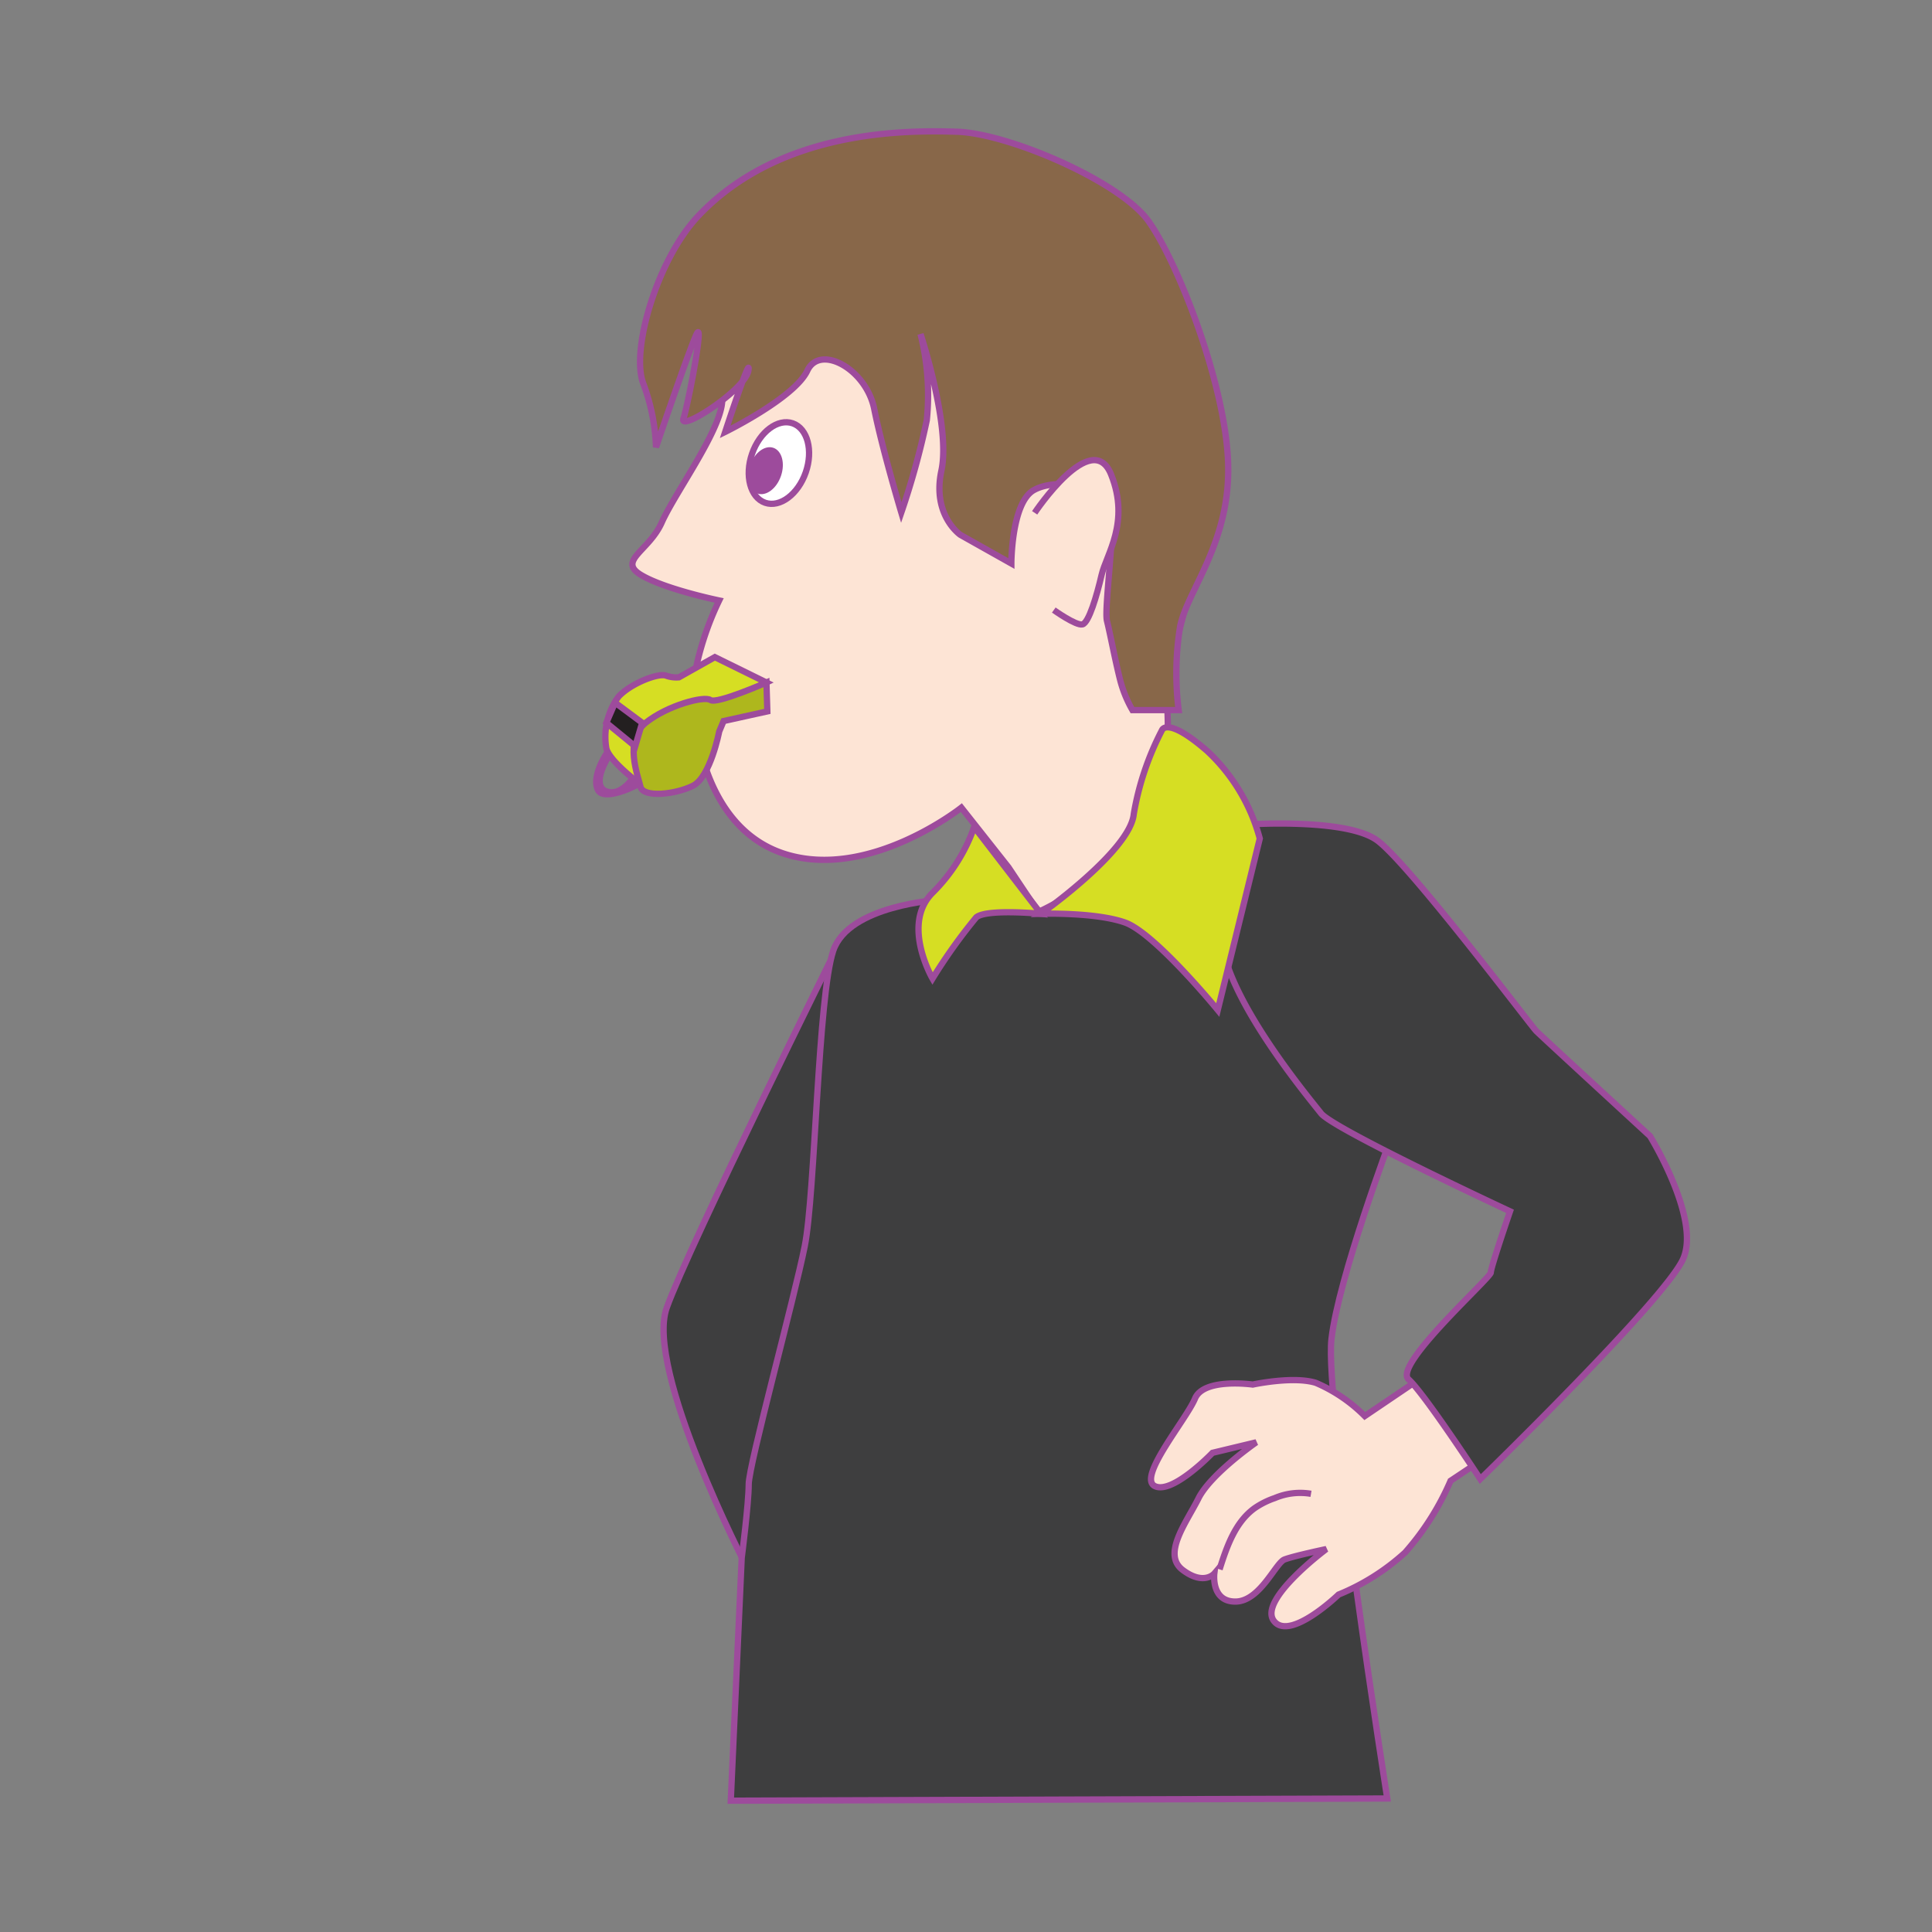 <svg id="word" xmlns="http://www.w3.org/2000/svg" viewBox="0 0 160 160"><rect x="0" y="0" width="160" height="160" fill="#808080" stroke="none"/><defs><style>.cls-1{fill:#3e3e3f;}.cls-1,.cls-2,.cls-3,.cls-4,.cls-5,.cls-7,.cls-8,.cls-9{stroke:#9d4b9c;stroke-width:0.52px;}.cls-2{fill:#fde4d5;}.cls-3{fill:#d6de23;}.cls-4{fill:#aeb71d;}.cls-5{fill:#231f20;}.cls-6{fill:#9d4b9c;}.cls-7{fill:#886749;}.cls-8{fill:none;}.cls-9{fill:#fff;}</style></defs><path class="cls-1" d="M69.494,78.1s-12.448,25.078-14.278,30.2,6.59,21.417,6.59,21.417,4.576-18.855,5.125-23.248S69.494,78.1,69.494,78.1Z"/><path class="cls-1" d="M77.807,74.518s-7.529.427-8.8,4.215-1.494,20.133-2.364,24.481-4.638,18.116-4.638,19.711-.58,6.087-.58,6.087l-.905,20.114,54.367-.183s-5.2-32.975-4.62-38.048S115.2,94.228,115.2,94.228L101.43,73.214l-13.623.145Z"/><path class="cls-2" d="M61.273,23.863s-1.212,7.006-1.476,9.514-3.934,7.51-4.99,9.885-3.695,3.167-1.716,4.355,6.467,2.111,6.467,2.111a24.758,24.758,0,0,0-2.112,6.6c-.264,2.771.528,12.141,7.522,14.384s14.648-3.827,14.648-3.827l3.9,4.937,2.47,3.7s8.95-3.827,10.52-11.807a29.618,29.618,0,0,0,0-6.994l3.035-11.745s1.452-12.536-7.258-17.023S64.308,21.62,64.308,21.62Z"/><path class="cls-3" d="M59.2,54.421l4.275,2.1L58.909,58.7s-4.565,1.522-4.565,2.319a18.169,18.169,0,0,1-1.522,3.769s-2.391-1.812-2.609-2.827a5.648,5.648,0,0,1,1.015-4.275c1.014-1.087,3.261-1.957,3.913-1.739a2.485,2.485,0,0,0,1.087.145Z"/><path class="cls-4" d="M59.561,60.581s-.724,3.768-2.174,4.492-4.13,1.015-4.347.073-1.377-3.841.434-5.29,4.855-2.247,5.363-1.884,4.637-1.449,4.637-1.449l.073,2.391-3.623.8Z"/><polygon class="cls-5" points="50.938 58.189 53.184 59.856 52.605 61.812 50.213 59.856 50.938 58.189"/><path class="cls-6" d="M50.213,61.957s-1.594,2.174-.942,3.551,3.769-.362,3.769-.362l-.943-.725s-.869,1.232-1.811.87.217-2.319.217-2.319Z"/><path class="cls-7" d="M76.234,27.665s2.52,7.62,1.728,11.315,1.571,5.313,1.571,5.313l4.223,2.375s0-5.015,1.847-6.07,5.807-.4,6.335,1.187-.528,8.578-.264,9.634.659,3.167,1.055,4.75a10.051,10.051,0,0,0,1.056,2.64h3.827a24.319,24.319,0,0,1,.132-6.994c.66-3.036,4.223-6.994,3.959-13.593S97.48,21.6,95.105,18.3s-11.613-7.258-15.836-7.39-14.64-.2-21.431,6.963c-3.4,3.59-5.621,11.116-4.566,13.887a16.508,16.508,0,0,1,1.056,5.279s2.507-7.39,3.3-9.238S57,33.471,56.6,34.659s5.114-2.375,5.378-3.958-1.921,5.069-1.921,5.069,5.748-2.826,6.8-5.069,4.882-.132,5.542,3.167,2.243,8.577,2.243,8.577a64.542,64.542,0,0,0,2.112-7.654A20.61,20.61,0,0,0,76.234,27.665Z"/><path class="cls-3" d="M80.678,68.486l5.535,7.191s-4.493-.434-5.363.29a44.591,44.591,0,0,0-3.623,5.073s-2.609-4.493,0-7.1A14.365,14.365,0,0,0,80.678,68.486Z"/><path class="cls-2" d="M117.952,113.939l-4.927,3.333a12.832,12.832,0,0,0-4.058-2.753c-1.884-.58-5.218.145-5.218.145s-4.058-.58-4.783,1.159-4.782,6.522-3.333,7.247,4.783-2.754,4.783-2.754l3.623-.87s-3.768,2.609-4.783,4.638-3.043,4.638-1.3,5.942,2.609.29,2.609.29-.29,2.319,1.739,2.319,3.333-3.188,4.058-3.478,3.478-.87,3.478-.87-5.652,4.2-4.348,5.942,5.363-2.174,5.363-2.174a18.552,18.552,0,0,0,5.507-3.478,22.208,22.208,0,0,0,3.768-5.942l4.783-3.189Z"/><path class="cls-8" d="M101,129.969c.6-1.9,1.3-3.929,2.924-5.084a6.82,6.82,0,0,1,1.648-.82,5.361,5.361,0,0,1,3-.354"/><path class="cls-1" d="M103.169,68.286s8.261-.58,10.87,1.3,12.754,15.363,13.189,15.8,9.42,8.7,9.42,8.7,4.2,6.811,2.754,10.145S122.59,122.49,122.59,122.49s-4.638-7.1-5.942-8.261,6.812-8.406,6.812-8.841,1.594-5.072,1.594-5.072S110.416,93.5,109.4,92.2s-8.55-10.29-8.261-15.217A26.662,26.662,0,0,1,103.169,68.286Z"/><path class="cls-3" d="M96.234,60.462s.414-1.162,3.747,1.737a15.332,15.332,0,0,1,4.348,7.246l-3.478,14.2s-5.218-6.377-7.682-7.247-6.956-.725-6.956-.725,7.391-5.217,7.681-8.261A23.565,23.565,0,0,1,96.234,60.462Z"/><path class="cls-2" d="M85.686,42.47s4.751-7.126,6.334-3.167-.395,6.6-.791,8.314-1.056,3.959-1.584,4.091S87.27,50.52,87.27,50.52"/><ellipse class="cls-9" cx="64.506" cy="38.346" rx="3.482" ry="2.353" transform="translate(7.124 86.707) rotate(-70.853)"/><ellipse class="cls-6" cx="63.394" cy="38.98" rx="2.004" ry="1.354" transform="translate(5.778 86.082) rotate(-70.853)"/></svg>